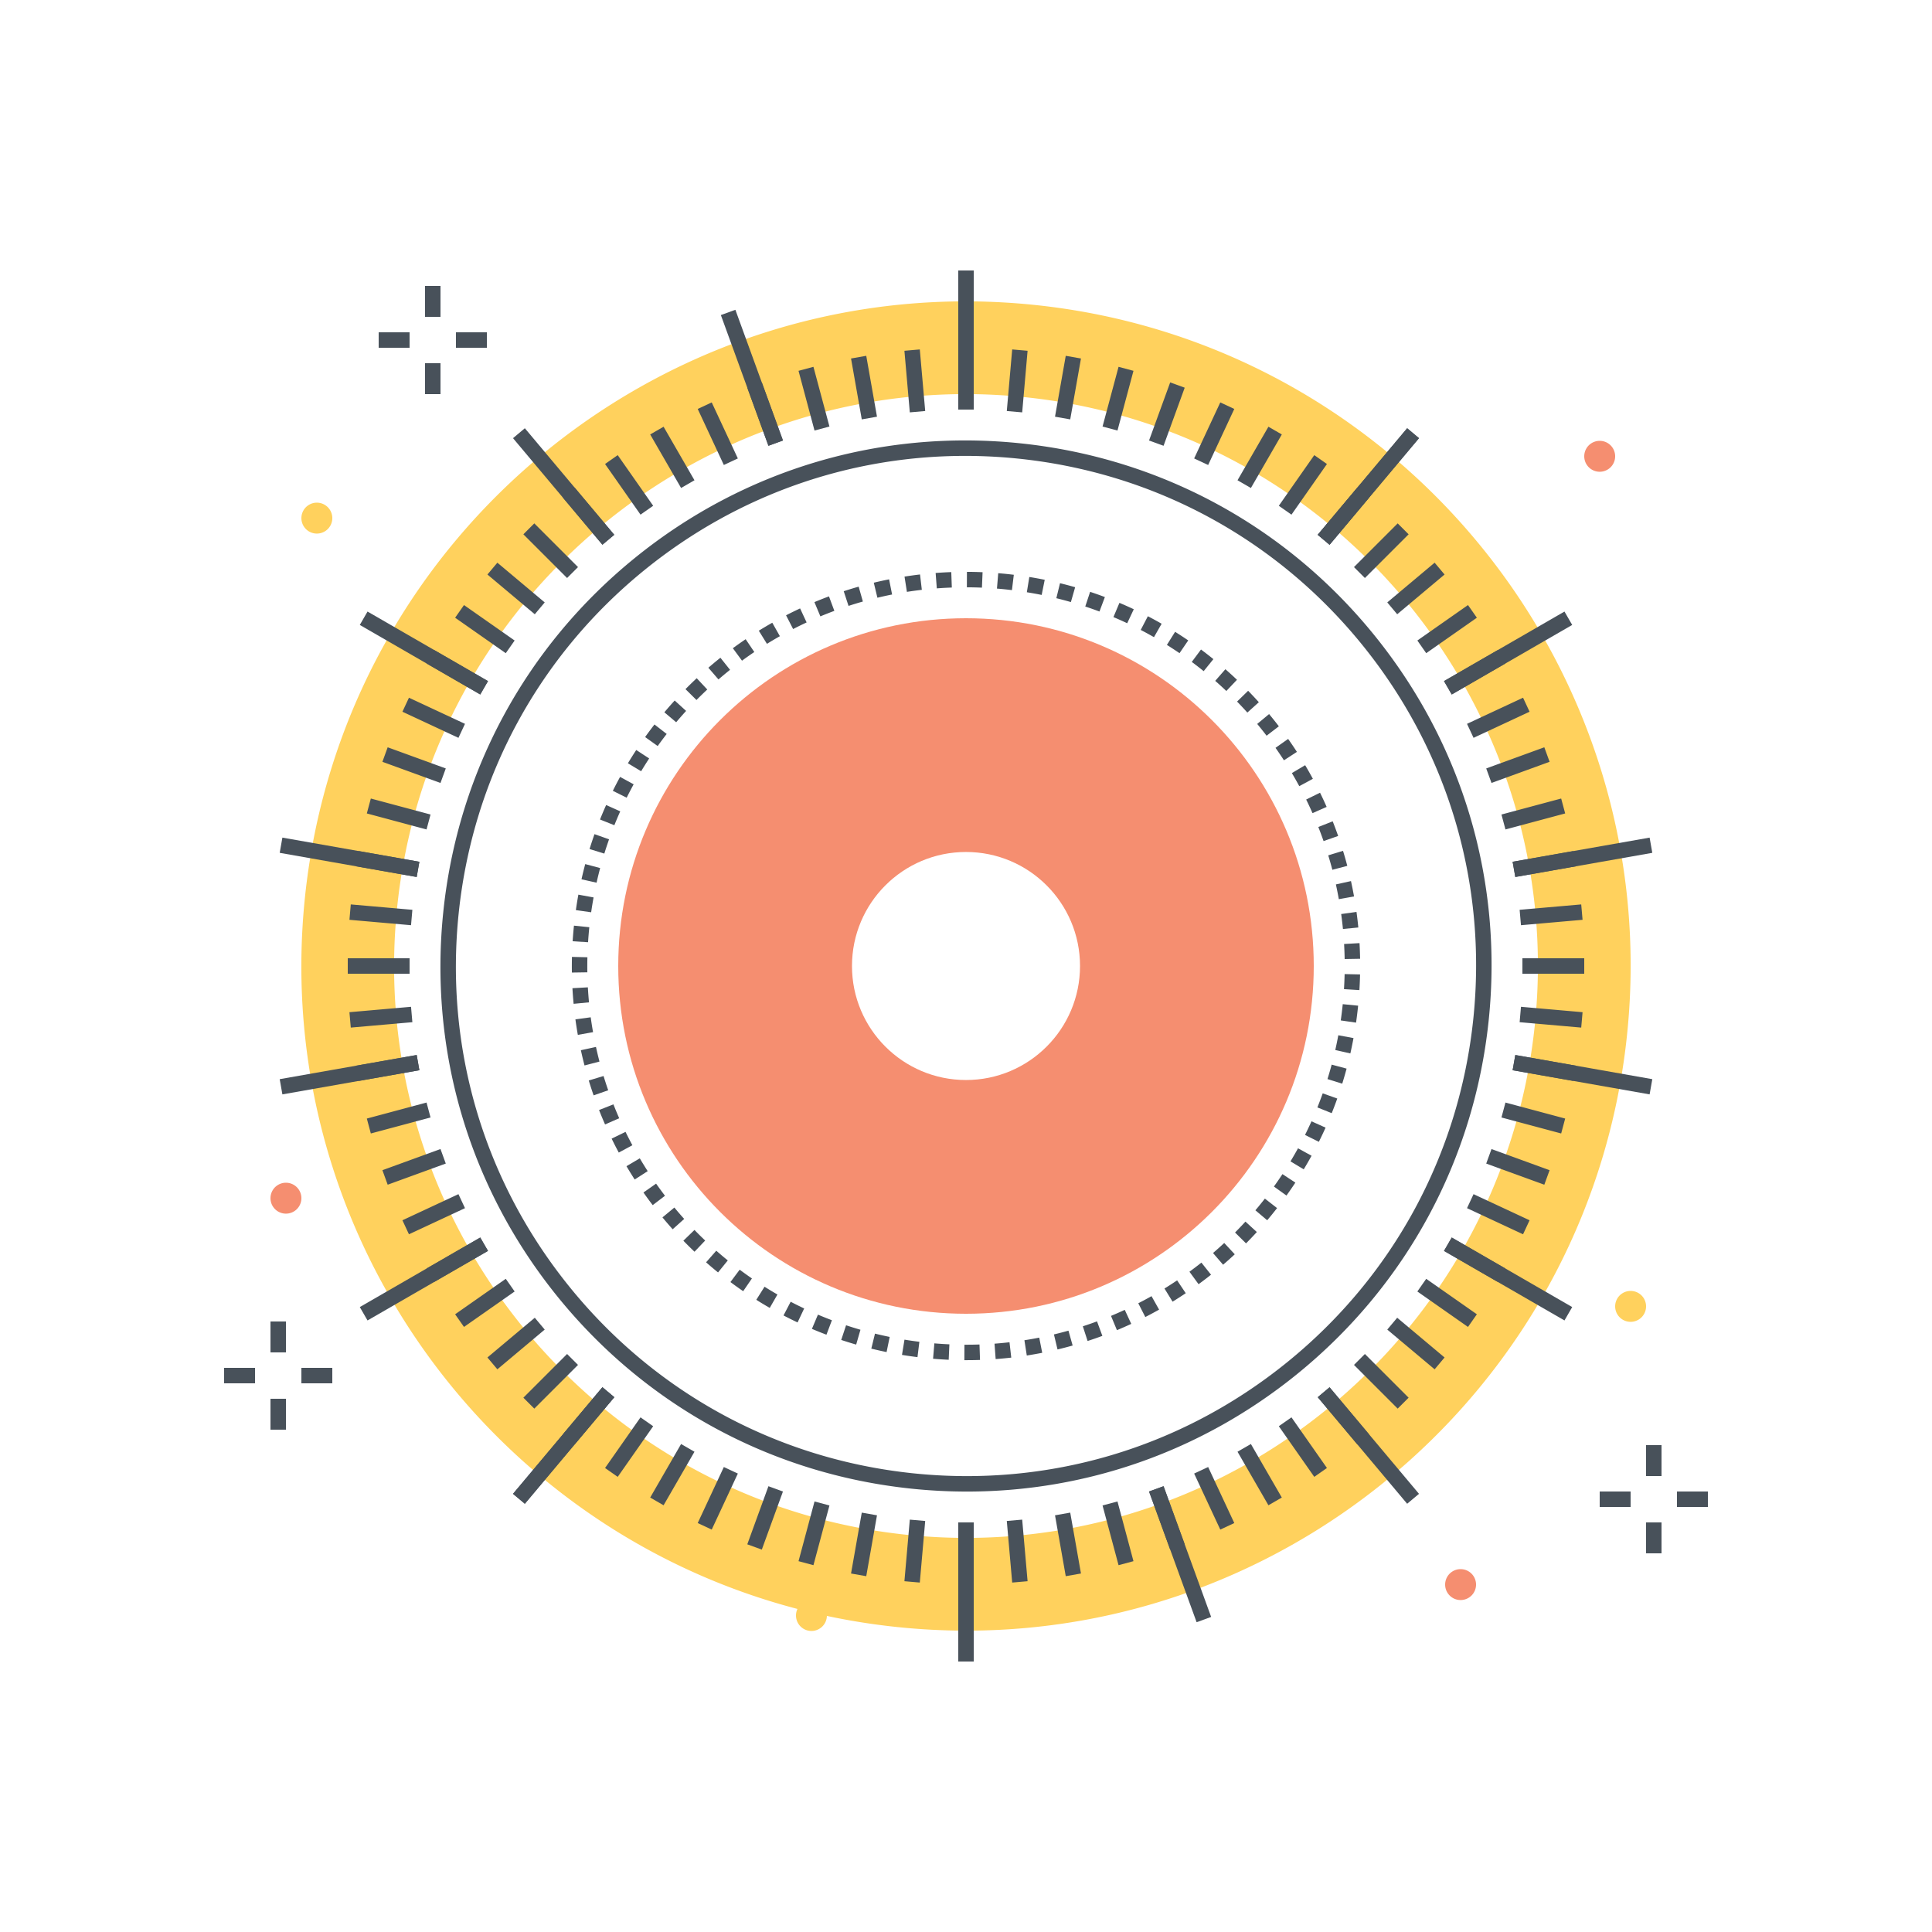 <?xml version="1.0" encoding="utf-8"?><svg xmlns="http://www.w3.org/2000/svg" width="250" height="250" viewBox="0 0 250 250"><g fill="none" fill-rule="evenodd"><path fill="#FFD15D" d="M124.944 50.996c-37.371 0-69.561 28.317-73.541 66.29-4.253 40.582 25.303 77.058 65.884 81.311 40.574 4.251 77.057-25.302 81.31-65.883 4.253-40.582-25.303-77.058-65.884-81.311a74.635 74.635 0 0 0-7.769-.407zm.121 160.009c-2.986 0-5.995-.155-9.029-.473-47.162-4.943-81.51-47.334-76.568-94.496 4.943-47.163 47.326-81.501 94.496-76.568 47.162 4.943 81.51 47.334 76.568 94.496-4.625 44.129-42.04 77.041-85.467 77.041z"/><path fill="#48515A" d="M213 191h2v-4h-2zM213 201h2v-4h-2zM217 195h4v-2h-4zM207 195h4v-2h-4zM55 41h2v-4h-2zM55 51h2v-4h-2zM59 45h4v-2h-4zM49 45h4v-2h-4zM35 175h2v-4h-2zM35 185h2v-4h-2zM39 179h4v-2h-4zM29 179h4v-2h-4z"/><path fill="#F58E70" d="M209 59a2 2 0 1 1-3.999.001A2 2 0 0 1 209 59"/><path fill="#FFD15D" d="M43 67a2 2 0 1 1-3.999.001A2 2 0 0 1 43 67"/><path fill="#F58E70" d="M39 155a2 2 0 1 1-3.999.001A2 2 0 0 1 39 155"/><path fill="#FFD15D" d="M213 169a2 2 0 1 1-3.999.001A2 2 0 0 1 213 169"/><path fill="#F58E70" d="M191 205a2 2 0 1 1-3.999.001A2 2 0 0 1 191 205"/><path fill="#FFD15D" d="M107 209a2 2 0 1 1-3.999.001A2 2 0 0 1 107 209"/><path fill="#48515A" d="M124.875 58.992c-15.064 0-29.558 5.113-41.425 14.729-13.698 11.098-22.253 26.866-24.091 44.4-1.837 17.533 3.263 34.733 14.362 48.429 11.098 13.698 26.866 22.253 44.4 24.091 17.536 1.836 34.733-3.263 48.429-14.362 13.698-11.098 22.253-26.866 24.091-44.4 1.837-17.533-3.263-34.733-14.362-48.429-11.098-13.698-26.866-22.253-44.4-24.091a67.336 67.336 0 0 0-7.004-.367zm.253 134.016a69.2 69.2 0 0 1-7.215-.378c-18.065-1.893-34.311-10.708-45.747-24.82-11.434-14.113-16.689-31.833-14.796-49.897 1.893-18.065 10.708-34.311 24.82-45.747 14.113-11.434 31.836-16.687 49.897-14.796 18.065 1.893 34.311 10.708 45.746 24.82 11.435 14.113 16.69 31.833 14.797 49.897l-.995-.104.995.104c-1.893 18.065-10.708 34.311-24.82 45.746-12.227 9.907-27.162 15.175-42.682 15.175zM124 53h2V35h-2zM124 215h2v-18h-2zM117.729 53.361l-.698-7.97 1.992-.174.698 7.97-1.992.174M130.977 204.783l-.698-7.97 1.992-.174.698 7.97-1.992.174M111.513 54.268l-1.39-7.879 1.97-.347 1.389 7.878-1.969.348M137.907 203.958l-1.389-7.878 1.969-.348 1.39 7.879-1.97.347M105.399 55.712l-2.07-7.727 1.931-.518 2.071 7.727-1.932.518M144.74 202.533l-2.071-7.727 1.932-.518 2.07 7.727-1.931.518M99.435 57.684l-2.736-7.517 1.879-.684L101.314 57l-1.879.684M151.422 200.517L148.686 193l1.879-.684 2.736 7.517-1.879.684M93.665 60.169l-3.381-7.251 1.813-.845 3.381 7.25-1.813.846M157.903 197.927l-3.381-7.25 1.813-.845 3.381 7.25-1.813.845M88.134 63.146l-4-6.928 1.732-1 4 6.928-1.732 1M164.134 194.782l-4-6.928 1.732-1 4 6.928-1.732 1M82.883 66.595l-4.589-6.553 1.639-1.148 4.589 6.553-1.639 1.148M170.067 191.106l-4.589-6.553 1.639-1.148 4.589 6.553-1.639 1.148M77.953 70.487l-5.142-6.128 1.532-1.285 5.142 6.128-1.532 1.285M175.657 186.926l-5.142-6.128 1.532-1.285 5.142 6.128-1.532 1.285M73.381 74.795l-5.656-5.656 1.414-1.414 5.656 5.656-1.414 1.414M180.861 182.275l-5.656-5.656 1.414-1.414 5.656 5.656-1.414 1.414M69.202 79.485l-6.128-5.142 1.285-1.532 6.128 5.142-1.285 1.532M185.641 177.189l-6.128-5.142 1.285-1.532 6.128 5.142-1.285 1.532M65.447 84.522l-6.553-4.589 1.147-1.639 6.554 4.589-1.148 1.639M189.958 171.706l-6.553-4.589 1.148-1.639 6.553 4.589-1.148 1.639M62.146 89.866l-6.928-4 1-1.732 6.928 4-1 1.732M193.782 165.866l-6.928-4 1-1.732 6.928 4-1 1.732M59.323 95.477l-7.25-3.38.846-1.813 7.25 3.381-.846 1.812M197.082 159.716l-7.25-3.381.845-1.813 7.25 3.381-.845 1.813M57 101.314l-7.517-2.736.683-1.879 7.518 2.736-.684 1.879M199.833 153.301l-7.517-2.736.684-1.879 7.517 2.736-.684 1.879M55.194 107.331l-7.727-2.071.518-1.931 7.727 2.07-.518 1.932M202.015 146.671l-7.727-2.07.518-1.932 7.727 2.071-.518 1.931M53.92 113.482l-7.879-1.389.348-1.97 7.879 1.39-.348 1.969M203.611 139.877l-7.879-1.39.348-1.969 7.878 1.389-.347 1.97M53.187 119.721l-7.97-.698.174-1.992 7.97.698-.174 1.992M204.609 132.969l-7.97-.698.174-1.992 7.97.698-.174 1.992M45 126h8v-2h-8zM197 126h8v-2h-8zM45.391 132.969l-.174-1.992 7.97-.698.174 1.992-7.97.698M196.813 119.721l-.174-1.992 7.97-.698.174 1.992-7.97.698M46.389 139.877l-.348-1.97 7.879-1.389.348 1.969-7.879 1.39M196.08 113.482l-.348-1.969 7.879-1.39.347 1.97-7.878 1.389M47.985 146.671l-.518-1.931 7.727-2.071.518 1.932-7.727 2.07M194.806 107.331l-.518-1.932 7.727-2.07.518 1.931-7.727 2.071M50.166 153.301l-.683-1.879L57 148.686l.684 1.879-7.518 2.736M193 101.314l-.684-1.879 7.517-2.736.684 1.879-7.517 2.736M52.919 159.716l-.846-1.813 7.25-3.381.846 1.813-7.25 3.381M190.677 95.477l-.845-1.812 7.25-3.381.845 1.813-7.25 3.38M56.218 165.866l-1-1.732 6.928-4 1 1.732-6.928 4M187.854 89.866l-1-1.732 6.928-4 1 1.732-6.928 4M60.041 171.706l-1.147-1.639 6.553-4.589 1.148 1.639-6.554 4.589M184.553 84.522l-1.148-1.639 6.553-4.589 1.148 1.639-6.553 4.589M64.359 177.189l-1.285-1.532 6.128-5.142 1.285 1.532-6.128 5.142M180.798 79.485l-1.285-1.532 6.128-5.142 1.285 1.532-6.128 5.142M69.139 182.275l-1.414-1.414 5.656-5.656 1.414 1.414-5.656 5.656M176.619 74.795l-1.414-1.414 5.656-5.656 1.414 1.414-5.656 5.656M74.343 186.926l-1.532-1.285 5.142-6.128 1.532 1.285-5.142 6.128M172.047 70.487l-1.532-1.285 5.142-6.128 1.532 1.285-5.142 6.128M79.933 191.106l-1.639-1.148 4.589-6.553 1.639 1.148-4.589 6.553M167.117 66.595l-1.639-1.148 4.589-6.553 1.639 1.148-4.589 6.553M85.866 194.782l-1.732-1 4-6.928 1.732 1-4 6.928M161.866 63.146l-1.732-1 4-6.928 1.732 1-4 6.928M92.097 197.927l-1.813-.845 3.381-7.25 1.813.845-3.381 7.25M156.335 60.169l-1.813-.846 3.381-7.25 1.813.845-3.381 7.251M98.578 200.517l-1.879-.684 2.736-7.517 1.879.684-2.736 7.517M150.565 57.684L148.686 57l2.736-7.517 1.879.684-2.736 7.517M105.26 202.533l-1.931-.518 2.07-7.727 1.932.518-2.071 7.727M144.601 55.712l-1.932-.518 2.071-7.727 1.931.518-2.07 7.727M112.093 203.958l-1.97-.347 1.39-7.879 1.969.348-1.389 7.878M138.487 54.268l-1.969-.348 1.389-7.878 1.97.347-1.39 7.879M119.023 204.783l-1.992-.174.698-7.97 1.992.174-.698 7.97M132.271 53.361l-1.992-.174.698-7.97 1.992.174-.698 7.97"/><path fill="#48515A" d="M99.435 57.684L93.279 40.77l1.879-.684L101.314 57l-1.879.684M154.842 209.914L148.686 193l1.879-.684 6.156 16.914-1.879.684M77.953 70.487l-11.57-13.788 1.532-1.285 11.57 13.788-1.532 1.285M182.085 194.586l-11.57-13.788 1.532-1.285 11.57 13.788-1.532 1.285M62.146 89.866l-15.588-9 1-1.732 15.588 9-1 1.732M202.442 170.866l-15.588-9 1-1.732 15.588 9-1 1.732M53.92 113.482l-17.727-3.126.348-1.969 17.727 3.126-.348 1.969M213.459 141.613l-17.727-3.126.348-1.969 17.727 3.126-.348 1.969M36.541 141.613l-.348-1.969 17.727-3.126.348 1.969-17.727 3.126M196.08 113.482l-.348-1.969 17.727-3.126.348 1.969-17.727 3.126M47.558 170.866l-1-1.732 15.588-9 1 1.732-15.588 9M187.854 89.866l-1-1.732 15.588-9 1 1.732-15.588 9M67.915 194.586l-1.532-1.285 11.57-13.788 1.532 1.285-11.57 13.788M172.047 70.487l-1.532-1.285 11.57-13.788 1.532 1.285-11.57 13.788"/><path fill="#48515A" d="M67.915 194.586l-1.532-1.285 11.57-13.788 1.532 1.285-11.57 13.788M172.047 70.487l-1.532-1.285 11.57-13.788 1.532 1.285-11.57 13.788M127.062 76.042a48.874 48.874 0 0 0-1.949-.045l.008-2c.673.002 1.348.018 2.025.047l-.084 1.998zm-5.84.095l-.152-1.994a52.098 52.098 0 0 1 2.024-.114l.072 1.999c-.651.024-1.299.06-1.944.109zm9.722.225a44.467 44.467 0 0 0-1.938-.198l.164-1.993a48.69 48.69 0 0 1 2.017.205l-.243 1.986zm-13.59.225l-.31-1.975a50.962 50.962 0 0 1 2.007-.276l.234 1.987c-.647.076-1.29.164-1.931.264zm17.437.397a50.225 50.225 0 0 0-1.918-.348l.32-1.975c.67.109 1.334.23 1.994.363l-.396 1.96zm-21.255.362l-.469-1.945a48.446 48.446 0 0 1 1.981-.434l.389 1.962c-.639.126-1.272.265-1.901.417zm25.037.562a49.116 49.116 0 0 0-1.883-.5l.475-1.942c.658.16 1.311.334 1.959.519l-.551 1.923zm-28.774.496l-.622-1.901a50.8 50.8 0 0 1 1.934-.59l.545 1.925a46.83 46.83 0 0 0-1.857.566zm32.471.727a48.111 48.111 0 0 0-1.837-.648l.628-1.9c.643.213 1.28.438 1.911.675l-.702 1.873zm-36.114.627l-.771-1.845c.622-.26 1.249-.507 1.883-.743l.696 1.875c-.608.226-1.211.464-1.808.713zm39.704.889a49.02 49.02 0 0 0-1.782-.795l.777-1.843c.626.264 1.245.54 1.856.828l-.851 1.81zm-43.231.751l-.914-1.778a49.29 49.29 0 0 1 1.818-.89l.843 1.813c-.588.274-1.171.559-1.747.855zm46.693 1.051a47.086 47.086 0 0 0-1.713-.936l.924-1.773a50.92 50.92 0 0 1 1.782.972l-.993 1.737zm-50.08.864l-1.053-1.7a52.526 52.526 0 0 1 1.744-1.032l.984 1.742c-.565.319-1.123.65-1.675.99zm53.386 1.207a50.857 50.857 0 0 0-1.632-1.069l1.062-1.694c.574.36 1.14.731 1.698 1.112l-1.128 1.651zm-56.613.972l-1.184-1.613a53.03 53.03 0 0 1 1.657-1.166l1.119 1.658c-.538.363-1.069.737-1.592 1.121zm59.74 1.355a45.531 45.531 0 0 0-1.54-1.194l1.194-1.606c.543.405 1.078.819 1.604 1.244l-1.258 1.556zm-62.786 1.072l-1.307-1.514a49.52 49.52 0 0 1 1.56-1.294l1.246 1.564c-.508.405-1.008.819-1.499 1.244zm65.719 1.495a49.752 49.752 0 0 0-1.44-1.312l1.317-1.505c.51.446 1.01.901 1.499 1.366l-1.376 1.451zm-68.565 1.165l-1.422-1.405c.475-.482.96-.953 1.453-1.414l1.366 1.461c-.475.444-.94.896-1.397 1.358zm71.284 1.626a48.322 48.322 0 0 0-1.331-1.422l1.432-1.396c.472.484.934.978 1.386 1.48l-1.487 1.338zm-73.911 1.253l-1.529-1.289c.436-.517.882-1.026 1.337-1.524l1.478 1.347c-.438.48-.867.968-1.286 1.466zm76.4 1.742a47.872 47.872 0 0 0-1.214-1.522l1.538-1.278c.432.519.853 1.047 1.264 1.584l-1.588 1.216zm-78.792 1.337l-1.626-1.164a52.34 52.34 0 0 1 1.212-1.626l1.58 1.227a48.77 48.77 0 0 0-1.166 1.563zm81.038 1.845a50.046 50.046 0 0 0-1.091-1.612l1.634-1.154c.39.552.768 1.112 1.135 1.678l-1.678 1.088zm-83.178 1.415l-1.715-1.03c.35-.581.71-1.154 1.081-1.719l1.672 1.097a50.932 50.932 0 0 0-1.038 1.652zm85.162 1.932a48.463 48.463 0 0 0-.959-1.693l1.72-1.02c.344.58.677 1.168.999 1.762l-1.76.951zm-87.035 1.491l-1.791-.89c.302-.607.615-1.208.939-1.801l1.755.96c-.311.57-.613 1.147-.903 1.731zm88.748 2a47.827 47.827 0 0 0-.821-1.762l1.795-.881c.297.606.583 1.217.855 1.836l-1.829.807zm-90.341 1.564l-1.857-.742c.253-.631.517-1.256.793-1.873l1.825.817a48.414 48.414 0 0 0-.761 1.798zm91.771 2.051a48.464 48.464 0 0 0-.679-1.821l1.861-.735c.247.626.483 1.259.706 1.895l-1.888.661zm-93.07 1.619l-1.911-.591c.201-.648.413-1.289.638-1.925l1.885.667c-.215.61-.42 1.227-.612 1.849zm94.207 2.096a51.152 51.152 0 0 0-.532-1.868l1.913-.585c.196.643.381 1.292.552 1.944l-1.933.509zm-95.21 1.667l-1.951-.438c.149-.661.309-1.318.483-1.968l1.932.514a51.675 51.675 0 0 0-.464 1.892zm96.048 2.136a50.377 50.377 0 0 0-.381-1.91l1.953-.43c.145.658.277 1.321.396 1.988l-1.968.352zm-96.748 1.694l-1.98-.282c.095-.671.204-1.338.325-2l1.968.36a48.099 48.099 0 0 0-.313 1.922zm97.28 2.163a49.292 49.292 0 0 0-.228-1.934l1.982-.274c.092.668.171 1.339.236 2.014l-1.99.194zm-97.68 1.713l-1.996-.127c.043-.671.099-1.344.169-2.019l1.989.204a49.336 49.336 0 0 0-.162 1.942zm97.901 2.175c-.012-.651-.036-1.3-.073-1.946l1.997-.114c.038.672.063 1.347.076 2.025l-2 .035zm-99.995 1.75a51.521 51.521 0 0 1 .009-2.027l1.999.048a52.844 52.844 0 0 0-.008 1.949l-2 .03zm101.904 2.268l-1.996-.123c.04-.651.067-1.3.082-1.947l1.999.044a51.211 51.211 0 0 1-.085 2.026zm-101.68 1.777a51.913 51.913 0 0 1-.153-2.021l1.997-.111c.036.65.085 1.298.147 1.942l-1.991.19zm101.246 2.433l-1.979-.284c.091-.641.172-1.285.24-1.934l.018-.171 1.99.197-.02.194c-.07.662-.153 1.332-.249 1.998zM74.771 133.91a51.183 51.183 0 0 1-.313-2.003l1.981-.27c.088.645.188 1.286.302 1.924l-1.97.349zm99.964 2.402l-1.951-.441a51.17 51.17 0 0 0 .392-1.909l1.967.365c-.124.666-.26 1.328-.408 1.985zm-99.098 1.558a48.743 48.743 0 0 1-.472-1.972l1.954-.426c.138.635.29 1.266.453 1.893l-1.935.505zm98.048 2.355l-1.91-.593a50.29 50.29 0 0 0 .542-1.871l1.932.518a51.852 51.852 0 0 1-.564 1.946zm-96.872 1.514a50.808 50.808 0 0 1-.627-1.924l1.914-.581c.189.621.389 1.237.602 1.848l-1.889.657zm95.512 2.305l-1.856-.745c.241-.601.471-1.208.69-1.821l1.883.671c-.227.638-.466 1.27-.717 1.895zm-94.03 1.46a49.248 49.248 0 0 1-.778-1.867l1.861-.733c.237.604.486 1.202.747 1.795l-1.83.805zm92.364 2.248l-1.79-.892c.29-.581.568-1.17.836-1.764l1.824.82a53.18 53.18 0 0 1-.87 1.836zm-90.589 1.39a50.91 50.91 0 0 1-.924-1.802l1.797-.877c.285.583.581 1.161.888 1.731l-1.761.948zm88.633 2.17l-1.714-1.032c.335-.556.66-1.12.974-1.691l1.753.964c-.327.593-.665 1.18-1.013 1.759zm-86.573 1.317a50.773 50.773 0 0 1-1.064-1.723l1.723-1.017a49.41 49.41 0 0 0 1.022 1.656l-1.681 1.084zm84.339 2.073l-1.625-1.166c.379-.527.747-1.063 1.105-1.606l1.671 1.099a51.035 51.035 0 0 1-1.151 1.673zm-82.009 1.242a48.87 48.87 0 0 1-1.197-1.635l1.636-1.148c.373.53.757 1.054 1.151 1.569l-1.59 1.214zm79.515 1.957l-1.528-1.291c.42-.496.829-1 1.229-1.513l1.577 1.23a49.827 49.827 0 0 1-1.278 1.574zm-76.931 1.165a50.928 50.928 0 0 1-1.323-1.536l1.541-1.275c.414.5.838.992 1.272 1.475l-1.49 1.336zm74.191 1.826l-1.42-1.408c.457-.461.905-.931 1.344-1.41l1.475 1.35c-.457.499-.924.989-1.399 1.468zm-71.365 1.082a48.523 48.523 0 0 1-1.442-1.427l1.436-1.392c.451.465.913.922 1.384 1.37l-1.378 1.449zm68.399 1.681l-1.305-1.515c.492-.424.976-.857 1.451-1.3l1.363 1.464c-.494.46-.998.911-1.509 1.351zm-65.353.997a49.825 49.825 0 0 1-1.55-1.309l1.32-1.502c.488.429.984.847 1.49 1.257l-1.26 1.554zm62.178 1.523l-1.18-1.614c.524-.384 1.04-.777 1.548-1.181l1.244 1.567a50.69 50.69 0 0 1-1.612 1.228zm-58.927.905a53.651 53.651 0 0 1-1.649-1.182l1.196-1.602c.52.388 1.05.767 1.586 1.135l-1.133 1.649zm55.565 1.356l-1.049-1.703c.552-.34 1.098-.692 1.637-1.054l1.115 1.66a50.37 50.37 0 0 1-1.703 1.097zm-52.127.806a51.757 51.757 0 0 1-1.741-1.047l1.066-1.693c.549.346 1.107.682 1.671 1.006l-.996 1.734zm48.598 1.181l-.911-1.781a46.921 46.921 0 0 0 1.714-.92l.981 1.742c-.588.331-1.183.651-1.784.959zm-44.998.701a52.166 52.166 0 0 1-1.819-.905l.926-1.773a46.58 46.58 0 0 0 1.748.869l-.855 1.809zm41.326.999l-.767-1.847a49.45 49.45 0 0 0 1.78-.782l.84 1.816c-.612.282-1.23.554-1.853.813zm-37.589.586c-.633-.24-1.26-.491-1.881-.754l.78-1.842c.597.253 1.199.495 1.808.725l-.707 1.871zm33.792.816l-.616-1.902c.617-.2 1.229-.413 1.835-.637l.693 1.876a47.91 47.91 0 0 1-1.912.663zm-29.946.464a51.686 51.686 0 0 1-1.935-.601l.629-1.898c.615.204 1.236.397 1.861.578l-.555 1.921zm26.055.631l-.464-1.946c.63-.15 1.257-.313 1.879-.487l.542 1.924c-.648.183-1.3.352-1.957.509zm-22.12.337a52.942 52.942 0 0 1-1.976-.444l.476-1.943c.629.155 1.263.297 1.902.428l-.402 1.959zm18.143.446l-.308-1.976c.643-.1 1.282-.213 1.918-.338l.386 1.963c-.661.13-1.326.246-1.996.351zm-14.144.209a50.68 50.68 0 0 1-2.006-.288l.324-1.973c.637.104 1.28.196 1.927.276l-.245 1.985zm10.116.253l-.148-1.994c.649-.049 1.296-.11 1.939-.184l.227 1.987c-.669.077-1.342.14-2.018.191zm-6.077.088a53.149 53.149 0 0 1-2.022-.131l.167-1.993c.65.055 1.299.096 1.945.126l-.09 1.998zm2.301.051h-.275l.011-2h.264c.563 0 1.124-.009 1.684-.028l.068 1.999c-.582.02-1.167.029-1.752.029z"/><path fill="#F58E70" d="M125 139.754c-8.148 0-14.754-6.606-14.754-14.754s6.606-14.754 14.754-14.754 14.754 6.606 14.754 14.754-6.606 14.754-14.754 14.754zM125 80c-24.853 0-45 20.147-45 45s20.147 45 45 45 45-20.147 45-45-20.147-45-45-45z"/></g></svg>